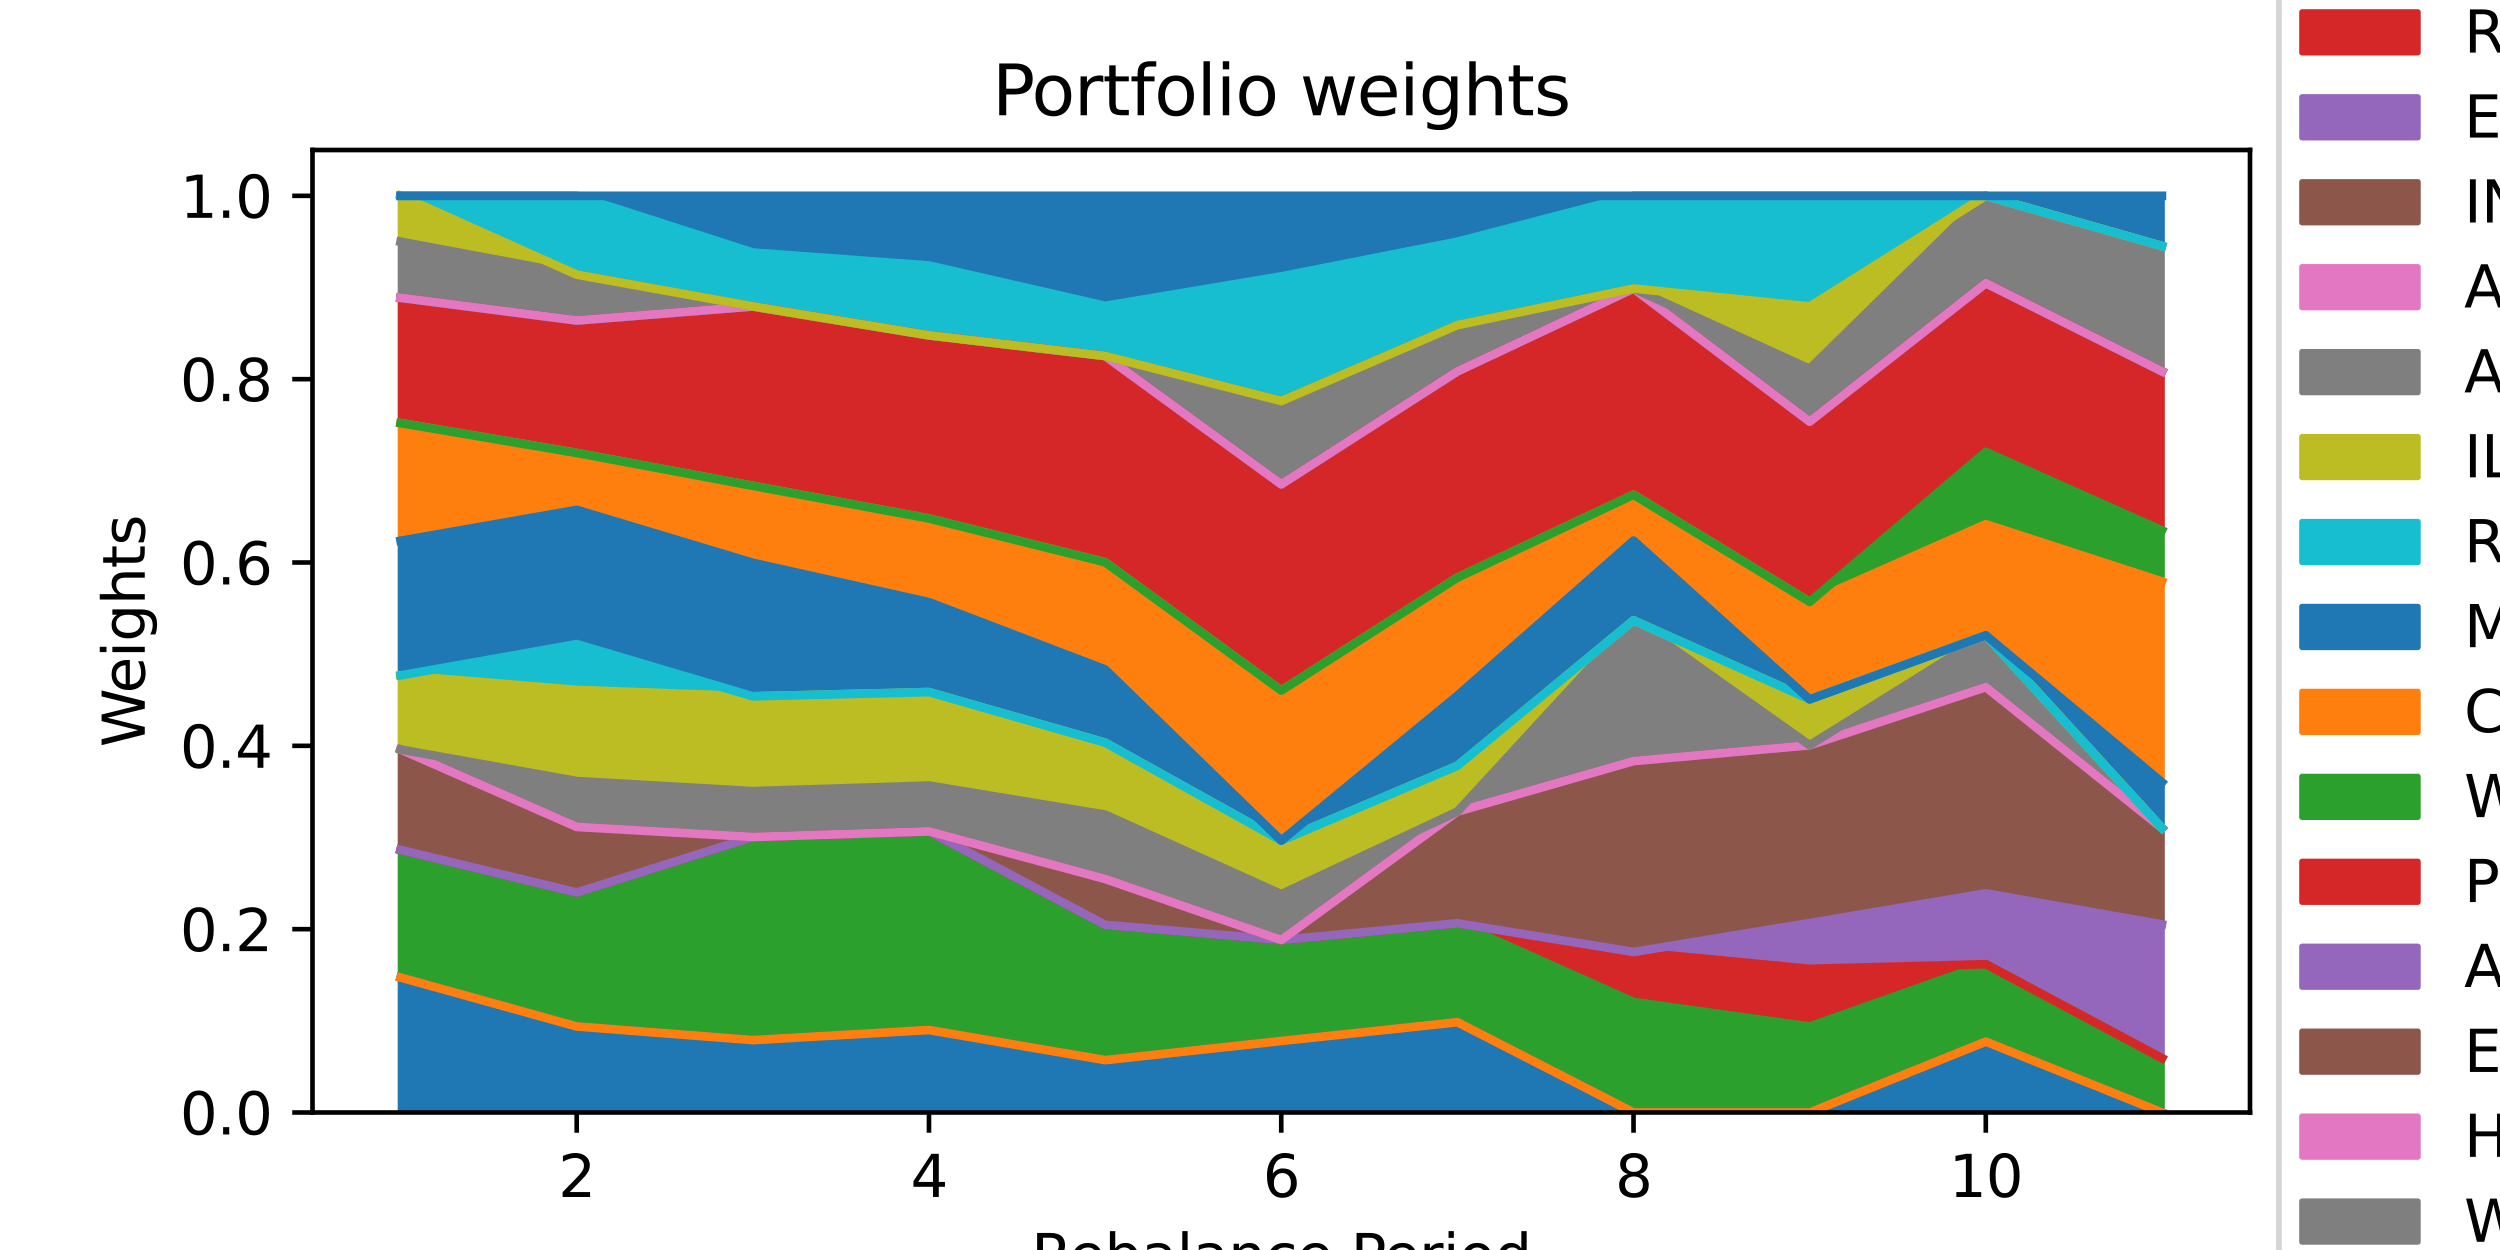 <?xml version="1.0" encoding="utf-8" standalone="no"?>
<!DOCTYPE svg PUBLIC "-//W3C//DTD SVG 1.1//EN"
  "http://www.w3.org/Graphics/SVG/1.1/DTD/svg11.dtd">
<svg xmlns:xlink="http://www.w3.org/1999/xlink" width="432pt" height="216pt" viewBox="0 0 432 216" xmlns="http://www.w3.org/2000/svg" version="1.1">
 <defs>
  <style type="text/css">*{stroke-linejoin: round; stroke-linecap: butt}</style>
 </defs>
 <g id="figure_1">
  <g id="patch_1">
   <path d="M 0 216 
L 432 216 
L 432 0 
L 0 0 
z
" style="fill: #ffffff"/>
  </g>
  <g id="axes_1">
   <g id="patch_2">
    <path d="M 54 192.24 
L 388.8 192.24 
L 388.8 25.92 
L 54 25.92 
z
" style="fill: #ffffff"/>
   </g>
   <g id="PolyCollection_1">
    <defs>
     <path id="mc3c5333caf" d="M 69.218 -47.087 
L 69.218 -23.76 
L 99.655 -23.76 
L 130.091 -23.76 
L 160.527 -23.76 
L 190.964 -23.76 
L 221.4 -23.76 
L 251.836 -23.76 
L 282.273 -23.76 
L 312.709 -23.76 
L 343.145 -23.76 
L 373.582 -23.76 
L 373.582 -23.76 
L 373.582 -23.76 
L 343.145 -36.008 
L 312.709 -23.76 
L 282.273 -23.76 
L 251.836 -39.366 
L 221.4 -36.119 
L 190.964 -32.812 
L 160.527 -38.015 
L 130.091 -36.27 
L 99.655 -38.627 
L 69.218 -47.087 
z
" style="stroke: #1f77b4"/>
    </defs>
    <g clip-path="url(#p7702433583)">
     <use xlink:href="#mc3c5333caf" x="0" y="216" style="fill: #1f77b4; stroke: #1f77b4"/>
    </g>
   </g>
   <g id="PolyCollection_2">
    <defs>
     <path id="md90692af3d" d="M 69.218 -47.087 
L 69.218 -47.087 
L 99.655 -38.627 
L 130.091 -36.27 
L 160.527 -38.015 
L 190.964 -32.812 
L 221.4 -36.119 
L 251.836 -39.366 
L 282.273 -23.76 
L 312.709 -23.76 
L 343.145 -36.008 
L 373.582 -23.76 
L 373.582 -23.76 
L 373.582 -23.76 
L 343.145 -36.008 
L 312.709 -23.76 
L 282.273 -23.76 
L 251.836 -39.366 
L 221.4 -36.119 
L 190.964 -32.812 
L 160.527 -38.015 
L 130.091 -36.27 
L 99.655 -38.627 
L 69.218 -47.087 
z
" style="stroke: #ff7f0e"/>
    </defs>
    <g clip-path="url(#p7702433583)">
     <use xlink:href="#md90692af3d" x="0" y="216" style="fill: #ff7f0e; stroke: #ff7f0e"/>
    </g>
   </g>
   <g id="PolyCollection_3">
    <defs>
     <path id="m676781d525" d="M 69.218 -69.139 
L 69.218 -47.087 
L 99.655 -38.627 
L 130.091 -36.27 
L 160.527 -38.015 
L 190.964 -32.812 
L 221.4 -36.119 
L 251.836 -39.366 
L 282.273 -23.76 
L 312.709 -23.76 
L 343.145 -36.008 
L 373.582 -23.76 
L 373.582 -33.139 
L 373.582 -33.139 
L 343.145 -49.388 
L 312.709 -38.604 
L 282.273 -42.851 
L 251.836 -56.459 
L 221.4 -53.566 
L 190.964 -56.19 
L 160.527 -72.338 
L 130.091 -71.368 
L 99.655 -61.781 
L 69.218 -69.139 
z
" style="stroke: #2ca02c"/>
    </defs>
    <g clip-path="url(#p7702433583)">
     <use xlink:href="#m676781d525" x="0" y="216" style="fill: #2ca02c; stroke: #2ca02c"/>
    </g>
   </g>
   <g id="PolyCollection_4">
    <defs>
     <path id="mbe30256f80" d="M 69.218 -69.139 
L 69.218 -69.139 
L 99.655 -61.781 
L 130.091 -71.368 
L 160.527 -72.338 
L 190.964 -56.19 
L 221.4 -53.566 
L 251.836 -56.459 
L 282.273 -42.851 
L 312.709 -38.604 
L 343.145 -49.388 
L 373.582 -33.139 
L 373.582 -33.139 
L 373.582 -33.139 
L 343.145 -49.388 
L 312.709 -48.582 
L 282.273 -51.503 
L 251.836 -56.459 
L 221.4 -53.566 
L 190.964 -56.19 
L 160.527 -72.338 
L 130.091 -71.368 
L 99.655 -61.781 
L 69.218 -69.139 
z
" style="stroke: #d62728"/>
    </defs>
    <g clip-path="url(#p7702433583)">
     <use xlink:href="#mbe30256f80" x="0" y="216" style="fill: #d62728; stroke: #d62728"/>
    </g>
   </g>
   <g id="PolyCollection_5">
    <defs>
     <path id="mf672bd4a4a" d="M 69.218 -69.139 
L 69.218 -69.139 
L 99.655 -61.781 
L 130.091 -71.368 
L 160.527 -72.338 
L 190.964 -56.19 
L 221.4 -53.566 
L 251.836 -56.459 
L 282.273 -51.503 
L 312.709 -48.582 
L 343.145 -49.388 
L 373.582 -33.139 
L 373.582 -56.259 
L 373.582 -56.259 
L 343.145 -61.623 
L 312.709 -56.502 
L 282.273 -51.503 
L 251.836 -56.459 
L 221.4 -53.566 
L 190.964 -56.19 
L 160.527 -72.338 
L 130.091 -71.368 
L 99.655 -61.781 
L 69.218 -69.139 
z
" style="stroke: #9467bd"/>
    </defs>
    <g clip-path="url(#p7702433583)">
     <use xlink:href="#mf672bd4a4a" x="0" y="216" style="fill: #9467bd; stroke: #9467bd"/>
    </g>
   </g>
   <g id="PolyCollection_6">
    <defs>
     <path id="md5b100a8ca" d="M 69.218 -86.486 
L 69.218 -69.139 
L 99.655 -61.781 
L 130.091 -71.368 
L 160.527 -72.338 
L 190.964 -56.19 
L 221.4 -53.566 
L 251.836 -56.459 
L 282.273 -51.503 
L 312.709 -56.502 
L 343.145 -61.623 
L 373.582 -56.259 
L 373.582 -72.907 
L 373.582 -72.907 
L 343.145 -97.263 
L 312.709 -87.226 
L 282.273 -84.482 
L 251.836 -75.754 
L 221.4 -53.566 
L 190.964 -64.11 
L 160.527 -72.338 
L 130.091 -71.368 
L 99.655 -73.109 
L 69.218 -86.486 
z
" style="stroke: #8c564b"/>
    </defs>
    <g clip-path="url(#p7702433583)">
     <use xlink:href="#md5b100a8ca" x="0" y="216" style="fill: #8c564b; stroke: #8c564b"/>
    </g>
   </g>
   <g id="PolyCollection_7">
    <defs>
     <path id="m2cfc36ea70" d="M 69.218 -86.486 
L 69.218 -86.486 
L 99.655 -73.109 
L 130.091 -71.368 
L 160.527 -72.338 
L 190.964 -64.11 
L 221.4 -53.566 
L 251.836 -75.754 
L 282.273 -84.482 
L 312.709 -87.226 
L 343.145 -97.263 
L 373.582 -72.907 
L 373.582 -72.907 
L 373.582 -72.907 
L 343.145 -97.263 
L 312.709 -87.226 
L 282.273 -84.482 
L 251.836 -75.754 
L 221.4 -53.566 
L 190.964 -64.11 
L 160.527 -72.338 
L 130.091 -71.368 
L 99.655 -73.109 
L 69.218 -86.486 
z
" style="stroke: #e377c2"/>
    </defs>
    <g clip-path="url(#p7702433583)">
     <use xlink:href="#m2cfc36ea70" x="0" y="216" style="fill: #e377c2; stroke: #e377c2"/>
    </g>
   </g>
   <g id="PolyCollection_8">
    <defs>
     <path id="m60b300e873" d="M 69.218 -86.486 
L 69.218 -86.486 
L 99.655 -73.109 
L 130.091 -71.368 
L 160.527 -72.338 
L 190.964 -64.11 
L 221.4 -53.566 
L 251.836 -75.754 
L 282.273 -84.482 
L 312.709 -87.226 
L 343.145 -97.263 
L 373.582 -72.907 
L 373.582 -72.907 
L 373.582 -72.907 
L 343.145 -106.223 
L 312.709 -87.226 
L 282.273 -108.799 
L 251.836 -75.754 
L 221.4 -61.486 
L 190.964 -75.232 
L 160.527 -80.258 
L 130.091 -79.288 
L 99.655 -81.029 
L 69.218 -86.486 
z
" style="stroke: #7f7f7f"/>
    </defs>
    <g clip-path="url(#p7702433583)">
     <use xlink:href="#m60b300e873" x="0" y="216" style="fill: #7f7f7f; stroke: #7f7f7f"/>
    </g>
   </g>
   <g id="PolyCollection_9">
    <defs>
     <path id="m4d57a7b8df" d="M 69.218 -99.296 
L 69.218 -86.486 
L 99.655 -81.029 
L 130.091 -79.288 
L 160.527 -80.258 
L 190.964 -75.232 
L 221.4 -61.486 
L 251.836 -75.754 
L 282.273 -108.799 
L 312.709 -87.226 
L 343.145 -106.223 
L 373.582 -72.907 
L 373.582 -72.907 
L 373.582 -72.907 
L 343.145 -106.223 
L 312.709 -95.146 
L 282.273 -108.799 
L 251.836 -83.674 
L 221.4 -70.744 
L 190.964 -87.667 
L 160.527 -96.407 
L 130.091 -95.675 
L 99.655 -96.778 
L 69.218 -99.296 
z
" style="stroke: #bcbd22"/>
    </defs>
    <g clip-path="url(#p7702433583)">
     <use xlink:href="#m4d57a7b8df" x="0" y="216" style="fill: #bcbd22; stroke: #bcbd22"/>
    </g>
   </g>
   <g id="PolyCollection_10">
    <defs>
     <path id="mec8f570970" d="M 69.218 -99.296 
L 69.218 -99.296 
L 99.655 -96.778 
L 130.091 -95.675 
L 160.527 -96.407 
L 190.964 -87.667 
L 221.4 -70.744 
L 251.836 -83.674 
L 282.273 -108.799 
L 312.709 -95.146 
L 343.145 -106.223 
L 373.582 -72.907 
L 373.582 -72.907 
L 373.582 -72.907 
L 343.145 -106.223 
L 312.709 -95.146 
L 282.273 -108.799 
L 251.836 -83.674 
L 221.4 -70.744 
L 190.964 -87.667 
L 160.527 -96.407 
L 130.091 -95.675 
L 99.655 -104.698 
L 69.218 -99.296 
z
" style="stroke: #17becf"/>
    </defs>
    <g clip-path="url(#p7702433583)">
     <use xlink:href="#mec8f570970" x="0" y="216" style="fill: #17becf; stroke: #17becf"/>
    </g>
   </g>
   <g id="PolyCollection_11">
    <defs>
     <path id="mcbef452382" d="M 69.218 -122.558 
L 69.218 -99.296 
L 99.655 -104.698 
L 130.091 -95.675 
L 160.527 -96.407 
L 190.964 -87.667 
L 221.4 -70.744 
L 251.836 -83.674 
L 282.273 -108.799 
L 312.709 -95.146 
L 343.145 -106.223 
L 373.582 -72.907 
L 373.582 -80.827 
L 373.582 -80.827 
L 343.145 -106.223 
L 312.709 -95.146 
L 282.273 -122.581 
L 251.836 -95.791 
L 221.4 -70.744 
L 190.964 -100.321 
L 160.527 -111.947 
L 130.091 -118.746 
L 99.655 -127.897 
L 69.218 -122.558 
z
" style="stroke: #1f77b4"/>
    </defs>
    <g clip-path="url(#p7702433583)">
     <use xlink:href="#mcbef452382" x="0" y="216" style="fill: #1f77b4; stroke: #1f77b4"/>
    </g>
   </g>
   <g id="PolyCollection_12">
    <defs>
     <path id="mdb479fa36c" d="M 69.218 -142.883 
L 69.218 -122.558 
L 99.655 -127.897 
L 130.091 -118.746 
L 160.527 -111.947 
L 190.964 -100.321 
L 221.4 -70.744 
L 251.836 -95.791 
L 282.273 -122.581 
L 312.709 -95.146 
L 343.145 -106.223 
L 373.582 -80.827 
L 373.582 -115.518 
L 373.582 -115.518 
L 343.145 -125.411 
L 312.709 -111.996 
L 282.273 -130.501 
L 251.836 -116.184 
L 221.4 -96.669 
L 190.964 -118.843 
L 160.527 -126.403 
L 130.091 -132.042 
L 99.655 -137.728 
L 69.218 -142.883 
z
" style="stroke: #ff7f0e"/>
    </defs>
    <g clip-path="url(#p7702433583)">
     <use xlink:href="#mdb479fa36c" x="0" y="216" style="fill: #ff7f0e; stroke: #ff7f0e"/>
    </g>
   </g>
   <g id="PolyCollection_13">
    <defs>
     <path id="mffc4d63bd1" d="M 69.218 -142.883 
L 69.218 -142.883 
L 99.655 -137.728 
L 130.091 -132.042 
L 160.527 -126.403 
L 190.964 -118.843 
L 221.4 -96.669 
L 251.836 -116.184 
L 282.273 -130.501 
L 312.709 -111.996 
L 343.145 -125.411 
L 373.582 -115.518 
L 373.582 -124.337 
L 373.582 -124.337 
L 343.145 -137.908 
L 312.709 -111.996 
L 282.273 -130.501 
L 251.836 -116.184 
L 221.4 -96.669 
L 190.964 -118.843 
L 160.527 -126.403 
L 130.091 -132.042 
L 99.655 -137.728 
L 69.218 -142.883 
z
" style="stroke: #2ca02c"/>
    </defs>
    <g clip-path="url(#p7702433583)">
     <use xlink:href="#mffc4d63bd1" x="0" y="216" style="fill: #2ca02c; stroke: #2ca02c"/>
    </g>
   </g>
   <g id="PolyCollection_14">
    <defs>
     <path id="m7ef4931e3c" d="M 69.218 -164.541 
L 69.218 -142.883 
L 99.655 -137.728 
L 130.091 -132.042 
L 160.527 -126.403 
L 190.964 -118.843 
L 221.4 -96.669 
L 251.836 -116.184 
L 282.273 -130.501 
L 312.709 -111.996 
L 343.145 -137.908 
L 373.582 -124.337 
L 373.582 -151.826 
L 373.582 -151.826 
L 343.145 -167.062 
L 312.709 -143.144 
L 282.273 -166.141 
L 251.836 -151.824 
L 221.4 -132.309 
L 190.964 -154.483 
L 160.527 -158.05 
L 130.091 -163.051 
L 99.655 -160.62 
L 69.218 -164.541 
z
" style="stroke: #d62728"/>
    </defs>
    <g clip-path="url(#p7702433583)">
     <use xlink:href="#m7ef4931e3c" x="0" y="216" style="fill: #d62728; stroke: #d62728"/>
    </g>
   </g>
   <g id="PolyCollection_15">
    <defs>
     <path id="m8539e4fd97" d="M 69.218 -164.541 
L 69.218 -164.541 
L 99.655 -160.62 
L 130.091 -163.051 
L 160.527 -158.05 
L 190.964 -154.483 
L 221.4 -132.309 
L 251.836 -151.824 
L 282.273 -166.141 
L 312.709 -143.144 
L 343.145 -167.062 
L 373.582 -151.826 
L 373.582 -151.826 
L 373.582 -151.826 
L 343.145 -167.062 
L 312.709 -143.144 
L 282.273 -166.141 
L 251.836 -151.824 
L 221.4 -132.309 
L 190.964 -154.483 
L 160.527 -158.05 
L 130.091 -163.051 
L 99.655 -160.62 
L 69.218 -164.541 
z
" style="stroke: #9467bd"/>
    </defs>
    <g clip-path="url(#p7702433583)">
     <use xlink:href="#m8539e4fd97" x="0" y="216" style="fill: #9467bd; stroke: #9467bd"/>
    </g>
   </g>
   <g id="PolyCollection_16">
    <defs>
     <path id="mdb01da561c" d="M 69.218 -164.541 
L 69.218 -164.541 
L 99.655 -160.62 
L 130.091 -163.051 
L 160.527 -158.05 
L 190.964 -154.483 
L 221.4 -132.309 
L 251.836 -151.824 
L 282.273 -166.141 
L 312.709 -143.144 
L 343.145 -167.062 
L 373.582 -151.826 
L 373.582 -151.826 
L 373.582 -151.826 
L 343.145 -167.062 
L 312.709 -143.144 
L 282.273 -166.141 
L 251.836 -151.824 
L 221.4 -132.309 
L 190.964 -154.483 
L 160.527 -158.05 
L 130.091 -163.051 
L 99.655 -160.62 
L 69.218 -164.541 
z
" style="stroke: #8c564b"/>
    </defs>
    <g clip-path="url(#p7702433583)">
     <use xlink:href="#mdb01da561c" x="0" y="216" style="fill: #8c564b; stroke: #8c564b"/>
    </g>
   </g>
   <g id="PolyCollection_17">
    <defs>
     <path id="m5c1ad49aba" d="M 69.218 -164.541 
L 69.218 -164.541 
L 99.655 -160.62 
L 130.091 -163.051 
L 160.527 -158.05 
L 190.964 -154.483 
L 221.4 -132.309 
L 251.836 -151.824 
L 282.273 -166.141 
L 312.709 -143.144 
L 343.145 -167.062 
L 373.582 -151.826 
L 373.582 -151.826 
L 373.582 -151.826 
L 343.145 -167.062 
L 312.709 -143.144 
L 282.273 -166.141 
L 251.836 -151.824 
L 221.4 -132.309 
L 190.964 -154.483 
L 160.527 -158.05 
L 130.091 -163.051 
L 99.655 -160.62 
L 69.218 -164.541 
z
" style="stroke: #e377c2"/>
    </defs>
    <g clip-path="url(#p7702433583)">
     <use xlink:href="#m5c1ad49aba" x="0" y="216" style="fill: #e377c2; stroke: #e377c2"/>
    </g>
   </g>
   <g id="PolyCollection_18">
    <defs>
     <path id="m11a268cdbc" d="M 69.218 -174.24 
L 69.218 -164.541 
L 99.655 -160.62 
L 130.091 -163.051 
L 160.527 -158.05 
L 190.964 -154.483 
L 221.4 -132.309 
L 251.836 -151.824 
L 282.273 -166.141 
L 312.709 -143.144 
L 343.145 -167.062 
L 373.582 -151.826 
L 373.582 -173.487 
L 373.582 -173.487 
L 343.145 -182.16 
L 312.709 -152.255 
L 282.273 -166.141 
L 251.836 -159.815 
L 221.4 -146.7 
L 190.964 -154.483 
L 160.527 -158.05 
L 130.091 -163.051 
L 99.655 -168.54 
L 69.218 -174.24 
z
" style="stroke: #7f7f7f"/>
    </defs>
    <g clip-path="url(#p7702433583)">
     <use xlink:href="#m11a268cdbc" x="0" y="216" style="fill: #7f7f7f; stroke: #7f7f7f"/>
    </g>
   </g>
   <g id="PolyCollection_19">
    <defs>
     <path id="me5e258733a" d="M 69.218 -182.16 
L 69.218 -174.24 
L 99.655 -168.54 
L 130.091 -163.051 
L 160.527 -158.05 
L 190.964 -154.483 
L 221.4 -146.7 
L 251.836 -159.815 
L 282.273 -166.141 
L 312.709 -152.255 
L 343.145 -182.16 
L 373.582 -173.487 
L 373.582 -173.487 
L 373.582 -173.487 
L 343.145 -182.16 
L 312.709 -163.034 
L 282.273 -166.141 
L 251.836 -159.815 
L 221.4 -146.7 
L 190.964 -154.483 
L 160.527 -158.05 
L 130.091 -163.051 
L 99.655 -168.54 
L 69.218 -182.16 
z
" style="stroke: #bcbd22"/>
    </defs>
    <g clip-path="url(#p7702433583)">
     <use xlink:href="#me5e258733a" x="0" y="216" style="fill: #bcbd22; stroke: #bcbd22"/>
    </g>
   </g>
   <g id="PolyCollection_20">
    <defs>
     <path id="m86b1b69cc3" d="M 69.218 -182.16 
L 69.218 -182.16 
L 99.655 -168.54 
L 130.091 -163.051 
L 160.527 -158.05 
L 190.964 -154.483 
L 221.4 -146.7 
L 251.836 -159.815 
L 282.273 -166.141 
L 312.709 -163.034 
L 343.145 -182.16 
L 373.582 -173.487 
L 373.582 -173.487 
L 373.582 -173.487 
L 343.145 -182.16 
L 312.709 -182.16 
L 282.273 -182.16 
L 251.836 -174.24 
L 221.4 -168.243 
L 190.964 -163.151 
L 160.527 -170.119 
L 130.091 -172.36 
L 99.655 -182.16 
L 69.218 -182.16 
z
" style="stroke: #17becf"/>
    </defs>
    <g clip-path="url(#p7702433583)">
     <use xlink:href="#m86b1b69cc3" x="0" y="216" style="fill: #17becf; stroke: #17becf"/>
    </g>
   </g>
   <g id="PolyCollection_21">
    <defs>
     <path id="m8a7330523e" d="M 69.218 -182.16 
L 69.218 -182.16 
L 99.655 -182.16 
L 130.091 -172.36 
L 160.527 -170.119 
L 190.964 -163.151 
L 221.4 -168.243 
L 251.836 -174.24 
L 282.273 -182.16 
L 312.709 -182.16 
L 343.145 -182.16 
L 373.582 -173.487 
L 373.582 -182.16 
L 373.582 -182.16 
L 343.145 -182.16 
L 312.709 -182.16 
L 282.273 -182.16 
L 251.836 -182.16 
L 221.4 -182.16 
L 190.964 -182.16 
L 160.527 -182.16 
L 130.091 -182.16 
L 99.655 -182.16 
L 69.218 -182.16 
z
" style="stroke: #1f77b4"/>
    </defs>
    <g clip-path="url(#p7702433583)">
     <use xlink:href="#m8a7330523e" x="0" y="216" style="fill: #1f77b4; stroke: #1f77b4"/>
    </g>
   </g>
   <g id="matplotlib.axis_1">
    <g id="xtick_1">
     <g id="line2d_1">
      <defs>
       <path id="ma44c5978a7" d="M 0 0 
L 0 3.5 
" style="stroke: #000000; stroke-width: 0.8"/>
      </defs>
      <g>
       <use xlink:href="#ma44c5978a7" x="99.655" y="192.24" style="stroke: #000000; stroke-width: 0.8"/>
      </g>
     </g>
     <g id="text_1">
      <!-- 2 -->
      <g transform="translate(96.473 206.838)scale(0.1 -0.1)">
       <defs>
        <path id="DejaVuSans-32" d="M 1228 531 
L 3431 531 
L 3431 0 
L 469 0 
L 469 531 
Q 828 903 1448 1529 
Q 2069 2156 2228 2338 
Q 2531 2678 2651 2914 
Q 2772 3150 2772 3378 
Q 2772 3750 2511 3984 
Q 2250 4219 1831 4219 
Q 1534 4219 1204 4116 
Q 875 4013 500 3803 
L 500 4441 
Q 881 4594 1212 4672 
Q 1544 4750 1819 4750 
Q 2544 4750 2975 4387 
Q 3406 4025 3406 3419 
Q 3406 3131 3298 2873 
Q 3191 2616 2906 2266 
Q 2828 2175 2409 1742 
Q 1991 1309 1228 531 
z
" transform="scale(0.016)"/>
       </defs>
       <use xlink:href="#DejaVuSans-32"/>
      </g>
     </g>
    </g>
    <g id="xtick_2">
     <g id="line2d_2">
      <g>
       <use xlink:href="#ma44c5978a7" x="160.527" y="192.24" style="stroke: #000000; stroke-width: 0.8"/>
      </g>
     </g>
     <g id="text_2">
      <!-- 4 -->
      <g transform="translate(157.346 206.838)scale(0.1 -0.1)">
       <defs>
        <path id="DejaVuSans-34" d="M 2419 4116 
L 825 1625 
L 2419 1625 
L 2419 4116 
z
M 2253 4666 
L 3047 4666 
L 3047 1625 
L 3713 1625 
L 3713 1100 
L 3047 1100 
L 3047 0 
L 2419 0 
L 2419 1100 
L 313 1100 
L 313 1709 
L 2253 4666 
z
" transform="scale(0.016)"/>
       </defs>
       <use xlink:href="#DejaVuSans-34"/>
      </g>
     </g>
    </g>
    <g id="xtick_3">
     <g id="line2d_3">
      <g>
       <use xlink:href="#ma44c5978a7" x="221.4" y="192.24" style="stroke: #000000; stroke-width: 0.8"/>
      </g>
     </g>
     <g id="text_3">
      <!-- 6 -->
      <g transform="translate(218.219 206.838)scale(0.1 -0.1)">
       <defs>
        <path id="DejaVuSans-36" d="M 2113 2584 
Q 1688 2584 1439 2293 
Q 1191 2003 1191 1497 
Q 1191 994 1439 701 
Q 1688 409 2113 409 
Q 2538 409 2786 701 
Q 3034 994 3034 1497 
Q 3034 2003 2786 2293 
Q 2538 2584 2113 2584 
z
M 3366 4563 
L 3366 3988 
Q 3128 4100 2886 4159 
Q 2644 4219 2406 4219 
Q 1781 4219 1451 3797 
Q 1122 3375 1075 2522 
Q 1259 2794 1537 2939 
Q 1816 3084 2150 3084 
Q 2853 3084 3261 2657 
Q 3669 2231 3669 1497 
Q 3669 778 3244 343 
Q 2819 -91 2113 -91 
Q 1303 -91 875 529 
Q 447 1150 447 2328 
Q 447 3434 972 4092 
Q 1497 4750 2381 4750 
Q 2619 4750 2861 4703 
Q 3103 4656 3366 4563 
z
" transform="scale(0.016)"/>
       </defs>
       <use xlink:href="#DejaVuSans-36"/>
      </g>
     </g>
    </g>
    <g id="xtick_4">
     <g id="line2d_4">
      <g>
       <use xlink:href="#ma44c5978a7" x="282.273" y="192.24" style="stroke: #000000; stroke-width: 0.8"/>
      </g>
     </g>
     <g id="text_4">
      <!-- 8 -->
      <g transform="translate(279.091 206.838)scale(0.1 -0.1)">
       <defs>
        <path id="DejaVuSans-38" d="M 2034 2216 
Q 1584 2216 1326 1975 
Q 1069 1734 1069 1313 
Q 1069 891 1326 650 
Q 1584 409 2034 409 
Q 2484 409 2743 651 
Q 3003 894 3003 1313 
Q 3003 1734 2745 1975 
Q 2488 2216 2034 2216 
z
M 1403 2484 
Q 997 2584 770 2862 
Q 544 3141 544 3541 
Q 544 4100 942 4425 
Q 1341 4750 2034 4750 
Q 2731 4750 3128 4425 
Q 3525 4100 3525 3541 
Q 3525 3141 3298 2862 
Q 3072 2584 2669 2484 
Q 3125 2378 3379 2068 
Q 3634 1759 3634 1313 
Q 3634 634 3220 271 
Q 2806 -91 2034 -91 
Q 1263 -91 848 271 
Q 434 634 434 1313 
Q 434 1759 690 2068 
Q 947 2378 1403 2484 
z
M 1172 3481 
Q 1172 3119 1398 2916 
Q 1625 2713 2034 2713 
Q 2441 2713 2670 2916 
Q 2900 3119 2900 3481 
Q 2900 3844 2670 4047 
Q 2441 4250 2034 4250 
Q 1625 4250 1398 4047 
Q 1172 3844 1172 3481 
z
" transform="scale(0.016)"/>
       </defs>
       <use xlink:href="#DejaVuSans-38"/>
      </g>
     </g>
    </g>
    <g id="xtick_5">
     <g id="line2d_5">
      <g>
       <use xlink:href="#ma44c5978a7" x="343.145" y="192.24" style="stroke: #000000; stroke-width: 0.8"/>
      </g>
     </g>
     <g id="text_5">
      <!-- 10 -->
      <g transform="translate(336.783 206.838)scale(0.1 -0.1)">
       <defs>
        <path id="DejaVuSans-31" d="M 794 531 
L 1825 531 
L 1825 4091 
L 703 3866 
L 703 4441 
L 1819 4666 
L 2450 4666 
L 2450 531 
L 3481 531 
L 3481 0 
L 794 0 
L 794 531 
z
" transform="scale(0.016)"/>
        <path id="DejaVuSans-30" d="M 2034 4250 
Q 1547 4250 1301 3770 
Q 1056 3291 1056 2328 
Q 1056 1369 1301 889 
Q 1547 409 2034 409 
Q 2525 409 2770 889 
Q 3016 1369 3016 2328 
Q 3016 3291 2770 3770 
Q 2525 4250 2034 4250 
z
M 2034 4750 
Q 2819 4750 3233 4129 
Q 3647 3509 3647 2328 
Q 3647 1150 3233 529 
Q 2819 -91 2034 -91 
Q 1250 -91 836 529 
Q 422 1150 422 2328 
Q 422 3509 836 4129 
Q 1250 4750 2034 4750 
z
" transform="scale(0.016)"/>
       </defs>
       <use xlink:href="#DejaVuSans-31"/>
       <use xlink:href="#DejaVuSans-30" x="63.623"/>
      </g>
     </g>
    </g>
    <g id="text_6">
     <!-- Rebalance Period -->
     <g transform="translate(178.211 220.517)scale(0.1 -0.1)">
      <defs>
       <path id="DejaVuSans-52" d="M 2841 2188 
Q 3044 2119 3236 1894 
Q 3428 1669 3622 1275 
L 4263 0 
L 3584 0 
L 2988 1197 
Q 2756 1666 2539 1819 
Q 2322 1972 1947 1972 
L 1259 1972 
L 1259 0 
L 628 0 
L 628 4666 
L 2053 4666 
Q 2853 4666 3247 4331 
Q 3641 3997 3641 3322 
Q 3641 2881 3436 2590 
Q 3231 2300 2841 2188 
z
M 1259 4147 
L 1259 2491 
L 2053 2491 
Q 2509 2491 2742 2702 
Q 2975 2913 2975 3322 
Q 2975 3731 2742 3939 
Q 2509 4147 2053 4147 
L 1259 4147 
z
" transform="scale(0.016)"/>
       <path id="DejaVuSans-65" d="M 3597 1894 
L 3597 1613 
L 953 1613 
Q 991 1019 1311 708 
Q 1631 397 2203 397 
Q 2534 397 2845 478 
Q 3156 559 3463 722 
L 3463 178 
Q 3153 47 2828 -22 
Q 2503 -91 2169 -91 
Q 1331 -91 842 396 
Q 353 884 353 1716 
Q 353 2575 817 3079 
Q 1281 3584 2069 3584 
Q 2775 3584 3186 3129 
Q 3597 2675 3597 1894 
z
M 3022 2063 
Q 3016 2534 2758 2815 
Q 2500 3097 2075 3097 
Q 1594 3097 1305 2825 
Q 1016 2553 972 2059 
L 3022 2063 
z
" transform="scale(0.016)"/>
       <path id="DejaVuSans-62" d="M 3116 1747 
Q 3116 2381 2855 2742 
Q 2594 3103 2138 3103 
Q 1681 3103 1420 2742 
Q 1159 2381 1159 1747 
Q 1159 1113 1420 752 
Q 1681 391 2138 391 
Q 2594 391 2855 752 
Q 3116 1113 3116 1747 
z
M 1159 2969 
Q 1341 3281 1617 3432 
Q 1894 3584 2278 3584 
Q 2916 3584 3314 3078 
Q 3713 2572 3713 1747 
Q 3713 922 3314 415 
Q 2916 -91 2278 -91 
Q 1894 -91 1617 61 
Q 1341 213 1159 525 
L 1159 0 
L 581 0 
L 581 4863 
L 1159 4863 
L 1159 2969 
z
" transform="scale(0.016)"/>
       <path id="DejaVuSans-61" d="M 2194 1759 
Q 1497 1759 1228 1600 
Q 959 1441 959 1056 
Q 959 750 1161 570 
Q 1363 391 1709 391 
Q 2188 391 2477 730 
Q 2766 1069 2766 1631 
L 2766 1759 
L 2194 1759 
z
M 3341 1997 
L 3341 0 
L 2766 0 
L 2766 531 
Q 2569 213 2275 61 
Q 1981 -91 1556 -91 
Q 1019 -91 701 211 
Q 384 513 384 1019 
Q 384 1609 779 1909 
Q 1175 2209 1959 2209 
L 2766 2209 
L 2766 2266 
Q 2766 2663 2505 2880 
Q 2244 3097 1772 3097 
Q 1472 3097 1187 3025 
Q 903 2953 641 2809 
L 641 3341 
Q 956 3463 1253 3523 
Q 1550 3584 1831 3584 
Q 2591 3584 2966 3190 
Q 3341 2797 3341 1997 
z
" transform="scale(0.016)"/>
       <path id="DejaVuSans-6c" d="M 603 4863 
L 1178 4863 
L 1178 0 
L 603 0 
L 603 4863 
z
" transform="scale(0.016)"/>
       <path id="DejaVuSans-6e" d="M 3513 2113 
L 3513 0 
L 2938 0 
L 2938 2094 
Q 2938 2591 2744 2837 
Q 2550 3084 2163 3084 
Q 1697 3084 1428 2787 
Q 1159 2491 1159 1978 
L 1159 0 
L 581 0 
L 581 3500 
L 1159 3500 
L 1159 2956 
Q 1366 3272 1645 3428 
Q 1925 3584 2291 3584 
Q 2894 3584 3203 3211 
Q 3513 2838 3513 2113 
z
" transform="scale(0.016)"/>
       <path id="DejaVuSans-63" d="M 3122 3366 
L 3122 2828 
Q 2878 2963 2633 3030 
Q 2388 3097 2138 3097 
Q 1578 3097 1268 2742 
Q 959 2388 959 1747 
Q 959 1106 1268 751 
Q 1578 397 2138 397 
Q 2388 397 2633 464 
Q 2878 531 3122 666 
L 3122 134 
Q 2881 22 2623 -34 
Q 2366 -91 2075 -91 
Q 1284 -91 818 406 
Q 353 903 353 1747 
Q 353 2603 823 3093 
Q 1294 3584 2113 3584 
Q 2378 3584 2631 3529 
Q 2884 3475 3122 3366 
z
" transform="scale(0.016)"/>
       <path id="DejaVuSans-20" transform="scale(0.016)"/>
       <path id="DejaVuSans-50" d="M 1259 4147 
L 1259 2394 
L 2053 2394 
Q 2494 2394 2734 2622 
Q 2975 2850 2975 3272 
Q 2975 3691 2734 3919 
Q 2494 4147 2053 4147 
L 1259 4147 
z
M 628 4666 
L 2053 4666 
Q 2838 4666 3239 4311 
Q 3641 3956 3641 3272 
Q 3641 2581 3239 2228 
Q 2838 1875 2053 1875 
L 1259 1875 
L 1259 0 
L 628 0 
L 628 4666 
z
" transform="scale(0.016)"/>
       <path id="DejaVuSans-72" d="M 2631 2963 
Q 2534 3019 2420 3045 
Q 2306 3072 2169 3072 
Q 1681 3072 1420 2755 
Q 1159 2438 1159 1844 
L 1159 0 
L 581 0 
L 581 3500 
L 1159 3500 
L 1159 2956 
Q 1341 3275 1631 3429 
Q 1922 3584 2338 3584 
Q 2397 3584 2469 3576 
Q 2541 3569 2628 3553 
L 2631 2963 
z
" transform="scale(0.016)"/>
       <path id="DejaVuSans-69" d="M 603 3500 
L 1178 3500 
L 1178 0 
L 603 0 
L 603 3500 
z
M 603 4863 
L 1178 4863 
L 1178 4134 
L 603 4134 
L 603 4863 
z
" transform="scale(0.016)"/>
       <path id="DejaVuSans-6f" d="M 1959 3097 
Q 1497 3097 1228 2736 
Q 959 2375 959 1747 
Q 959 1119 1226 758 
Q 1494 397 1959 397 
Q 2419 397 2687 759 
Q 2956 1122 2956 1747 
Q 2956 2369 2687 2733 
Q 2419 3097 1959 3097 
z
M 1959 3584 
Q 2709 3584 3137 3096 
Q 3566 2609 3566 1747 
Q 3566 888 3137 398 
Q 2709 -91 1959 -91 
Q 1206 -91 779 398 
Q 353 888 353 1747 
Q 353 2609 779 3096 
Q 1206 3584 1959 3584 
z
" transform="scale(0.016)"/>
       <path id="DejaVuSans-64" d="M 2906 2969 
L 2906 4863 
L 3481 4863 
L 3481 0 
L 2906 0 
L 2906 525 
Q 2725 213 2448 61 
Q 2172 -91 1784 -91 
Q 1150 -91 751 415 
Q 353 922 353 1747 
Q 353 2572 751 3078 
Q 1150 3584 1784 3584 
Q 2172 3584 2448 3432 
Q 2725 3281 2906 2969 
z
M 947 1747 
Q 947 1113 1208 752 
Q 1469 391 1925 391 
Q 2381 391 2643 752 
Q 2906 1113 2906 1747 
Q 2906 2381 2643 2742 
Q 2381 3103 1925 3103 
Q 1469 3103 1208 2742 
Q 947 2381 947 1747 
z
" transform="scale(0.016)"/>
      </defs>
      <use xlink:href="#DejaVuSans-52"/>
      <use xlink:href="#DejaVuSans-65" x="64.982"/>
      <use xlink:href="#DejaVuSans-62" x="126.506"/>
      <use xlink:href="#DejaVuSans-61" x="189.982"/>
      <use xlink:href="#DejaVuSans-6c" x="251.262"/>
      <use xlink:href="#DejaVuSans-61" x="279.045"/>
      <use xlink:href="#DejaVuSans-6e" x="340.324"/>
      <use xlink:href="#DejaVuSans-63" x="403.703"/>
      <use xlink:href="#DejaVuSans-65" x="458.684"/>
      <use xlink:href="#DejaVuSans-20" x="520.207"/>
      <use xlink:href="#DejaVuSans-50" x="551.994"/>
      <use xlink:href="#DejaVuSans-65" x="608.672"/>
      <use xlink:href="#DejaVuSans-72" x="670.195"/>
      <use xlink:href="#DejaVuSans-69" x="711.309"/>
      <use xlink:href="#DejaVuSans-6f" x="739.092"/>
      <use xlink:href="#DejaVuSans-64" x="800.273"/>
     </g>
    </g>
   </g>
   <g id="matplotlib.axis_2">
    <g id="ytick_1">
     <g id="line2d_6">
      <defs>
       <path id="m845cb51f9f" d="M 0 0 
L -3.5 0 
" style="stroke: #000000; stroke-width: 0.8"/>
      </defs>
      <g>
       <use xlink:href="#m845cb51f9f" x="54" y="192.24" style="stroke: #000000; stroke-width: 0.8"/>
      </g>
     </g>
     <g id="text_7">
      <!-- 0.0 -->
      <g transform="translate(31.097 196.039)scale(0.1 -0.1)">
       <defs>
        <path id="DejaVuSans-2e" d="M 684 794 
L 1344 794 
L 1344 0 
L 684 0 
L 684 794 
z
" transform="scale(0.016)"/>
       </defs>
       <use xlink:href="#DejaVuSans-30"/>
       <use xlink:href="#DejaVuSans-2e" x="63.623"/>
       <use xlink:href="#DejaVuSans-30" x="95.41"/>
      </g>
     </g>
    </g>
    <g id="ytick_2">
     <g id="line2d_7">
      <g>
       <use xlink:href="#m845cb51f9f" x="54" y="160.56" style="stroke: #000000; stroke-width: 0.8"/>
      </g>
     </g>
     <g id="text_8">
      <!-- 0.2 -->
      <g transform="translate(31.097 164.359)scale(0.1 -0.1)">
       <use xlink:href="#DejaVuSans-30"/>
       <use xlink:href="#DejaVuSans-2e" x="63.623"/>
       <use xlink:href="#DejaVuSans-32" x="95.41"/>
      </g>
     </g>
    </g>
    <g id="ytick_3">
     <g id="line2d_8">
      <g>
       <use xlink:href="#m845cb51f9f" x="54" y="128.88" style="stroke: #000000; stroke-width: 0.8"/>
      </g>
     </g>
     <g id="text_9">
      <!-- 0.4 -->
      <g transform="translate(31.097 132.679)scale(0.1 -0.1)">
       <use xlink:href="#DejaVuSans-30"/>
       <use xlink:href="#DejaVuSans-2e" x="63.623"/>
       <use xlink:href="#DejaVuSans-34" x="95.41"/>
      </g>
     </g>
    </g>
    <g id="ytick_4">
     <g id="line2d_9">
      <g>
       <use xlink:href="#m845cb51f9f" x="54" y="97.2" style="stroke: #000000; stroke-width: 0.8"/>
      </g>
     </g>
     <g id="text_10">
      <!-- 0.6 -->
      <g transform="translate(31.097 100.999)scale(0.1 -0.1)">
       <use xlink:href="#DejaVuSans-30"/>
       <use xlink:href="#DejaVuSans-2e" x="63.623"/>
       <use xlink:href="#DejaVuSans-36" x="95.41"/>
      </g>
     </g>
    </g>
    <g id="ytick_5">
     <g id="line2d_10">
      <g>
       <use xlink:href="#m845cb51f9f" x="54" y="65.52" style="stroke: #000000; stroke-width: 0.8"/>
      </g>
     </g>
     <g id="text_11">
      <!-- 0.8 -->
      <g transform="translate(31.097 69.319)scale(0.1 -0.1)">
       <use xlink:href="#DejaVuSans-30"/>
       <use xlink:href="#DejaVuSans-2e" x="63.623"/>
       <use xlink:href="#DejaVuSans-38" x="95.41"/>
      </g>
     </g>
    </g>
    <g id="ytick_6">
     <g id="line2d_11">
      <g>
       <use xlink:href="#m845cb51f9f" x="54" y="33.84" style="stroke: #000000; stroke-width: 0.8"/>
      </g>
     </g>
     <g id="text_12">
      <!-- 1.0 -->
      <g transform="translate(31.097 37.639)scale(0.1 -0.1)">
       <use xlink:href="#DejaVuSans-31"/>
       <use xlink:href="#DejaVuSans-2e" x="63.623"/>
       <use xlink:href="#DejaVuSans-30" x="95.41"/>
      </g>
     </g>
    </g>
    <g id="text_13">
     <!-- Weights -->
     <g transform="translate(25.017 129.103)rotate(-90)scale(0.1 -0.1)">
      <defs>
       <path id="DejaVuSans-57" d="M 213 4666 
L 850 4666 
L 1831 722 
L 2809 4666 
L 3519 4666 
L 4500 722 
L 5478 4666 
L 6119 4666 
L 4947 0 
L 4153 0 
L 3169 4050 
L 2175 0 
L 1381 0 
L 213 4666 
z
" transform="scale(0.016)"/>
       <path id="DejaVuSans-67" d="M 2906 1791 
Q 2906 2416 2648 2759 
Q 2391 3103 1925 3103 
Q 1463 3103 1205 2759 
Q 947 2416 947 1791 
Q 947 1169 1205 825 
Q 1463 481 1925 481 
Q 2391 481 2648 825 
Q 2906 1169 2906 1791 
z
M 3481 434 
Q 3481 -459 3084 -895 
Q 2688 -1331 1869 -1331 
Q 1566 -1331 1297 -1286 
Q 1028 -1241 775 -1147 
L 775 -588 
Q 1028 -725 1275 -790 
Q 1522 -856 1778 -856 
Q 2344 -856 2625 -561 
Q 2906 -266 2906 331 
L 2906 616 
Q 2728 306 2450 153 
Q 2172 0 1784 0 
Q 1141 0 747 490 
Q 353 981 353 1791 
Q 353 2603 747 3093 
Q 1141 3584 1784 3584 
Q 2172 3584 2450 3431 
Q 2728 3278 2906 2969 
L 2906 3500 
L 3481 3500 
L 3481 434 
z
" transform="scale(0.016)"/>
       <path id="DejaVuSans-68" d="M 3513 2113 
L 3513 0 
L 2938 0 
L 2938 2094 
Q 2938 2591 2744 2837 
Q 2550 3084 2163 3084 
Q 1697 3084 1428 2787 
Q 1159 2491 1159 1978 
L 1159 0 
L 581 0 
L 581 4863 
L 1159 4863 
L 1159 2956 
Q 1366 3272 1645 3428 
Q 1925 3584 2291 3584 
Q 2894 3584 3203 3211 
Q 3513 2838 3513 2113 
z
" transform="scale(0.016)"/>
       <path id="DejaVuSans-74" d="M 1172 4494 
L 1172 3500 
L 2356 3500 
L 2356 3053 
L 1172 3053 
L 1172 1153 
Q 1172 725 1289 603 
Q 1406 481 1766 481 
L 2356 481 
L 2356 0 
L 1766 0 
Q 1100 0 847 248 
Q 594 497 594 1153 
L 594 3053 
L 172 3053 
L 172 3500 
L 594 3500 
L 594 4494 
L 1172 4494 
z
" transform="scale(0.016)"/>
       <path id="DejaVuSans-73" d="M 2834 3397 
L 2834 2853 
Q 2591 2978 2328 3040 
Q 2066 3103 1784 3103 
Q 1356 3103 1142 2972 
Q 928 2841 928 2578 
Q 928 2378 1081 2264 
Q 1234 2150 1697 2047 
L 1894 2003 
Q 2506 1872 2764 1633 
Q 3022 1394 3022 966 
Q 3022 478 2636 193 
Q 2250 -91 1575 -91 
Q 1294 -91 989 -36 
Q 684 19 347 128 
L 347 722 
Q 666 556 975 473 
Q 1284 391 1588 391 
Q 1994 391 2212 530 
Q 2431 669 2431 922 
Q 2431 1156 2273 1281 
Q 2116 1406 1581 1522 
L 1381 1569 
Q 847 1681 609 1914 
Q 372 2147 372 2553 
Q 372 3047 722 3315 
Q 1072 3584 1716 3584 
Q 2034 3584 2315 3537 
Q 2597 3491 2834 3397 
z
" transform="scale(0.016)"/>
      </defs>
      <use xlink:href="#DejaVuSans-57"/>
      <use xlink:href="#DejaVuSans-65" x="93.002"/>
      <use xlink:href="#DejaVuSans-69" x="154.525"/>
      <use xlink:href="#DejaVuSans-67" x="182.309"/>
      <use xlink:href="#DejaVuSans-68" x="245.785"/>
      <use xlink:href="#DejaVuSans-74" x="309.164"/>
      <use xlink:href="#DejaVuSans-73" x="348.373"/>
     </g>
    </g>
   </g>
   <g id="line2d_12">
    <path d="M 69.218 168.913 
L 99.655 177.373 
L 130.091 179.73 
L 160.527 177.985 
L 190.964 183.188 
L 221.4 179.881 
L 251.836 176.634 
L 282.273 192.24 
L 312.709 192.24 
L 343.145 179.992 
L 373.582 192.24 
" clip-path="url(#p7702433583)" style="fill: none; stroke: #1f77b4; stroke-width: 1.5; stroke-linecap: square"/>
   </g>
   <g id="line2d_13">
    <path d="M 69.218 168.913 
L 99.655 177.373 
L 130.091 179.73 
L 160.527 177.985 
L 190.964 183.188 
L 221.4 179.881 
L 251.836 176.634 
L 282.273 192.24 
L 312.709 192.24 
L 343.145 179.992 
L 373.582 192.24 
" clip-path="url(#p7702433583)" style="fill: none; stroke: #ff7f0e; stroke-width: 1.5; stroke-linecap: square"/>
   </g>
   <g id="line2d_14">
    <path d="M 69.218 146.861 
L 99.655 154.219 
L 130.091 144.632 
L 160.527 143.662 
L 190.964 159.81 
L 221.4 162.434 
L 251.836 159.541 
L 282.273 173.149 
L 312.709 177.396 
L 343.145 166.612 
L 373.582 182.861 
" clip-path="url(#p7702433583)" style="fill: none; stroke: #2ca02c; stroke-width: 1.5; stroke-linecap: square"/>
   </g>
   <g id="line2d_15">
    <path d="M 69.218 146.861 
L 99.655 154.219 
L 130.091 144.632 
L 160.527 143.662 
L 190.964 159.81 
L 221.4 162.434 
L 251.836 159.541 
L 282.273 164.497 
L 312.709 167.418 
L 343.145 166.612 
L 373.582 182.861 
" clip-path="url(#p7702433583)" style="fill: none; stroke: #d62728; stroke-width: 1.5; stroke-linecap: square"/>
   </g>
   <g id="line2d_16">
    <path d="M 69.218 146.861 
L 99.655 154.219 
L 130.091 144.632 
L 160.527 143.662 
L 190.964 159.81 
L 221.4 162.434 
L 251.836 159.541 
L 282.273 164.497 
L 312.709 159.498 
L 343.145 154.377 
L 373.582 159.741 
" clip-path="url(#p7702433583)" style="fill: none; stroke: #9467bd; stroke-width: 1.5; stroke-linecap: square"/>
   </g>
   <g id="line2d_17">
    <path d="M 69.218 129.514 
L 99.655 142.891 
L 130.091 144.632 
L 160.527 143.662 
L 190.964 151.89 
L 221.4 162.434 
L 251.836 140.246 
L 282.273 131.518 
L 312.709 128.774 
L 343.145 118.737 
L 373.582 143.093 
" clip-path="url(#p7702433583)" style="fill: none; stroke: #8c564b; stroke-width: 1.5; stroke-linecap: square"/>
   </g>
   <g id="line2d_18">
    <path d="M 69.218 129.514 
L 99.655 142.891 
L 130.091 144.632 
L 160.527 143.662 
L 190.964 151.89 
L 221.4 162.434 
L 251.836 140.246 
L 282.273 131.518 
L 312.709 128.774 
L 343.145 118.737 
L 373.582 143.093 
" clip-path="url(#p7702433583)" style="fill: none; stroke: #e377c2; stroke-width: 1.5; stroke-linecap: square"/>
   </g>
   <g id="line2d_19">
    <path d="M 69.218 129.514 
L 99.655 134.971 
L 130.091 136.712 
L 160.527 135.742 
L 190.964 140.768 
L 221.4 154.514 
L 251.836 140.246 
L 282.273 107.201 
L 312.709 128.774 
L 343.145 109.777 
L 373.582 143.093 
" clip-path="url(#p7702433583)" style="fill: none; stroke: #7f7f7f; stroke-width: 1.5; stroke-linecap: square"/>
   </g>
   <g id="line2d_20">
    <path d="M 69.218 116.704 
L 99.655 119.222 
L 130.091 120.325 
L 160.527 119.593 
L 190.964 128.333 
L 221.4 145.256 
L 251.836 132.326 
L 282.273 107.201 
L 312.709 120.854 
L 343.145 109.777 
L 373.582 143.093 
" clip-path="url(#p7702433583)" style="fill: none; stroke: #bcbd22; stroke-width: 1.5; stroke-linecap: square"/>
   </g>
   <g id="line2d_21">
    <path d="M 69.218 116.704 
L 99.655 111.302 
L 130.091 120.325 
L 160.527 119.593 
L 190.964 128.333 
L 221.4 145.256 
L 251.836 132.326 
L 282.273 107.201 
L 312.709 120.854 
L 343.145 109.777 
L 373.582 143.093 
" clip-path="url(#p7702433583)" style="fill: none; stroke: #17becf; stroke-width: 1.5; stroke-linecap: square"/>
   </g>
   <g id="line2d_22">
    <path d="M 69.218 93.442 
L 99.655 88.103 
L 130.091 97.254 
L 160.527 104.053 
L 190.964 115.679 
L 221.4 145.256 
L 251.836 120.209 
L 282.273 93.419 
L 312.709 120.854 
L 343.145 109.777 
L 373.582 135.173 
" clip-path="url(#p7702433583)" style="fill: none; stroke: #1f77b4; stroke-width: 1.5; stroke-linecap: square"/>
   </g>
   <g id="line2d_23">
    <path d="M 69.218 73.117 
L 99.655 78.272 
L 130.091 83.958 
L 160.527 89.597 
L 190.964 97.157 
L 221.4 119.331 
L 251.836 99.816 
L 282.273 85.499 
L 312.709 104.004 
L 343.145 90.589 
L 373.582 100.482 
" clip-path="url(#p7702433583)" style="fill: none; stroke: #ff7f0e; stroke-width: 1.5; stroke-linecap: square"/>
   </g>
   <g id="line2d_24">
    <path d="M 69.218 73.117 
L 99.655 78.272 
L 130.091 83.958 
L 160.527 89.597 
L 190.964 97.157 
L 221.4 119.331 
L 251.836 99.816 
L 282.273 85.499 
L 312.709 104.004 
L 343.145 78.092 
L 373.582 91.663 
" clip-path="url(#p7702433583)" style="fill: none; stroke: #2ca02c; stroke-width: 1.5; stroke-linecap: square"/>
   </g>
   <g id="line2d_25">
    <path d="M 69.218 51.459 
L 99.655 55.38 
L 130.091 52.949 
L 160.527 57.95 
L 190.964 61.517 
L 221.4 83.691 
L 251.836 64.176 
L 282.273 49.859 
L 312.709 72.856 
L 343.145 48.938 
L 373.582 64.174 
" clip-path="url(#p7702433583)" style="fill: none; stroke: #d62728; stroke-width: 1.5; stroke-linecap: square"/>
   </g>
   <g id="line2d_26">
    <path d="M 69.218 51.459 
L 99.655 55.38 
L 130.091 52.949 
L 160.527 57.95 
L 190.964 61.517 
L 221.4 83.691 
L 251.836 64.176 
L 282.273 49.859 
L 312.709 72.856 
L 343.145 48.938 
L 373.582 64.174 
" clip-path="url(#p7702433583)" style="fill: none; stroke: #9467bd; stroke-width: 1.5; stroke-linecap: square"/>
   </g>
   <g id="line2d_27">
    <path d="M 69.218 51.459 
L 99.655 55.38 
L 130.091 52.949 
L 160.527 57.95 
L 190.964 61.517 
L 221.4 83.691 
L 251.836 64.176 
L 282.273 49.859 
L 312.709 72.856 
L 343.145 48.938 
L 373.582 64.174 
" clip-path="url(#p7702433583)" style="fill: none; stroke: #8c564b; stroke-width: 1.5; stroke-linecap: square"/>
   </g>
   <g id="line2d_28">
    <path d="M 69.218 51.459 
L 99.655 55.38 
L 130.091 52.949 
L 160.527 57.95 
L 190.964 61.517 
L 221.4 83.691 
L 251.836 64.176 
L 282.273 49.859 
L 312.709 72.856 
L 343.145 48.938 
L 373.582 64.174 
" clip-path="url(#p7702433583)" style="fill: none; stroke: #e377c2; stroke-width: 1.5; stroke-linecap: square"/>
   </g>
   <g id="line2d_29">
    <path d="M 69.218 41.76 
L 99.655 47.46 
L 130.091 52.949 
L 160.527 57.95 
L 190.964 61.517 
L 221.4 69.3 
L 251.836 56.185 
L 282.273 49.859 
L 312.709 63.745 
L 343.145 33.84 
L 373.582 42.513 
" clip-path="url(#p7702433583)" style="fill: none; stroke: #7f7f7f; stroke-width: 1.5; stroke-linecap: square"/>
   </g>
   <g id="line2d_30">
    <path d="M 69.218 33.84 
L 99.655 47.46 
L 130.091 52.949 
L 160.527 57.95 
L 190.964 61.517 
L 221.4 69.3 
L 251.836 56.185 
L 282.273 49.859 
L 312.709 52.966 
L 343.145 33.84 
L 373.582 42.513 
" clip-path="url(#p7702433583)" style="fill: none; stroke: #bcbd22; stroke-width: 1.5; stroke-linecap: square"/>
   </g>
   <g id="line2d_31">
    <path d="M 69.218 33.84 
L 99.655 33.84 
L 130.091 43.64 
L 160.527 45.881 
L 190.964 52.849 
L 221.4 47.757 
L 251.836 41.76 
L 282.273 33.84 
L 312.709 33.84 
L 343.145 33.84 
L 373.582 42.513 
" clip-path="url(#p7702433583)" style="fill: none; stroke: #17becf; stroke-width: 1.5; stroke-linecap: square"/>
   </g>
   <g id="line2d_32">
    <path d="M 69.218 33.84 
L 99.655 33.84 
L 130.091 33.84 
L 160.527 33.84 
L 190.964 33.84 
L 221.4 33.84 
L 251.836 33.84 
L 282.273 33.84 
L 312.709 33.84 
L 343.145 33.84 
L 373.582 33.84 
" clip-path="url(#p7702433583)" style="fill: none; stroke: #1f77b4; stroke-width: 1.5; stroke-linecap: square"/>
   </g>
   <g id="patch_3">
    <path d="M 54 192.24 
L 54 25.92 
" style="fill: none; stroke: #000000; stroke-width: 0.8; stroke-linejoin: miter; stroke-linecap: square"/>
   </g>
   <g id="patch_4">
    <path d="M 388.8 192.24 
L 388.8 25.92 
" style="fill: none; stroke: #000000; stroke-width: 0.8; stroke-linejoin: miter; stroke-linecap: square"/>
   </g>
   <g id="patch_5">
    <path d="M 54 192.24 
L 388.8 192.24 
" style="fill: none; stroke: #000000; stroke-width: 0.8; stroke-linejoin: miter; stroke-linecap: square"/>
   </g>
   <g id="patch_6">
    <path d="M 54 25.92 
L 388.8 25.92 
" style="fill: none; stroke: #000000; stroke-width: 0.8; stroke-linejoin: miter; stroke-linecap: square"/>
   </g>
   <g id="text_14">
    <!-- Portfolio weights -->
    <g transform="translate(171.459 19.92)scale(0.12 -0.12)">
     <defs>
      <path id="DejaVuSans-66" d="M 2375 4863 
L 2375 4384 
L 1825 4384 
Q 1516 4384 1395 4259 
Q 1275 4134 1275 3809 
L 1275 3500 
L 2222 3500 
L 2222 3053 
L 1275 3053 
L 1275 0 
L 697 0 
L 697 3053 
L 147 3053 
L 147 3500 
L 697 3500 
L 697 3744 
Q 697 4328 969 4595 
Q 1241 4863 1831 4863 
L 2375 4863 
z
" transform="scale(0.016)"/>
      <path id="DejaVuSans-77" d="M 269 3500 
L 844 3500 
L 1563 769 
L 2278 3500 
L 2956 3500 
L 3675 769 
L 4391 3500 
L 4966 3500 
L 4050 0 
L 3372 0 
L 2619 2869 
L 1863 0 
L 1184 0 
L 269 3500 
z
" transform="scale(0.016)"/>
     </defs>
     <use xlink:href="#DejaVuSans-50"/>
     <use xlink:href="#DejaVuSans-6f" x="56.678"/>
     <use xlink:href="#DejaVuSans-72" x="117.859"/>
     <use xlink:href="#DejaVuSans-74" x="158.973"/>
     <use xlink:href="#DejaVuSans-66" x="198.182"/>
     <use xlink:href="#DejaVuSans-6f" x="233.387"/>
     <use xlink:href="#DejaVuSans-6c" x="294.568"/>
     <use xlink:href="#DejaVuSans-69" x="322.352"/>
     <use xlink:href="#DejaVuSans-6f" x="350.135"/>
     <use xlink:href="#DejaVuSans-20" x="411.316"/>
     <use xlink:href="#DejaVuSans-77" x="443.104"/>
     <use xlink:href="#DejaVuSans-65" x="524.891"/>
     <use xlink:href="#DejaVuSans-69" x="586.414"/>
     <use xlink:href="#DejaVuSans-67" x="614.197"/>
     <use xlink:href="#DejaVuSans-68" x="677.674"/>
     <use xlink:href="#DejaVuSans-74" x="741.053"/>
     <use xlink:href="#DejaVuSans-73" x="780.262"/>
    </g>
   </g>
   <g id="legend_1">
    <g id="patch_7">
     <path d="M 395.8 264.7 
L 458.498 264.7 
Q 460.498 264.7 460.498 262.7 
L 460.498 -44.54 
Q 460.498 -46.54 458.498 -46.54 
L 395.8 -46.54 
Q 393.8 -46.54 393.8 -44.54 
L 393.8 262.7 
Q 393.8 264.7 395.8 264.7 
z
" style="fill: #ffffff; opacity: 0.8; stroke: #cccccc; stroke-linejoin: miter"/>
    </g>
    <g id="patch_8">
     <path d="M 397.8 -34.942 
L 417.8 -34.942 
L 417.8 -41.942 
L 397.8 -41.942 
z
" style="fill: #1f77b4; stroke: #1f77b4; stroke-linejoin: miter"/>
    </g>
    <g id="text_15">
     <!-- ODFL -->
     <g transform="translate(425.8 -34.942)scale(0.1 -0.1)">
      <defs>
       <path id="DejaVuSans-4f" d="M 2522 4238 
Q 1834 4238 1429 3725 
Q 1025 3213 1025 2328 
Q 1025 1447 1429 934 
Q 1834 422 2522 422 
Q 3209 422 3611 934 
Q 4013 1447 4013 2328 
Q 4013 3213 3611 3725 
Q 3209 4238 2522 4238 
z
M 2522 4750 
Q 3503 4750 4090 4092 
Q 4678 3434 4678 2328 
Q 4678 1225 4090 567 
Q 3503 -91 2522 -91 
Q 1538 -91 948 565 
Q 359 1222 359 2328 
Q 359 3434 948 4092 
Q 1538 4750 2522 4750 
z
" transform="scale(0.016)"/>
       <path id="DejaVuSans-44" d="M 1259 4147 
L 1259 519 
L 2022 519 
Q 2988 519 3436 956 
Q 3884 1394 3884 2338 
Q 3884 3275 3436 3711 
Q 2988 4147 2022 4147 
L 1259 4147 
z
M 628 4666 
L 1925 4666 
Q 3281 4666 3915 4102 
Q 4550 3538 4550 2338 
Q 4550 1131 3912 565 
Q 3275 0 1925 0 
L 628 0 
L 628 4666 
z
" transform="scale(0.016)"/>
       <path id="DejaVuSans-46" d="M 628 4666 
L 3309 4666 
L 3309 4134 
L 1259 4134 
L 1259 2759 
L 3109 2759 
L 3109 2228 
L 1259 2228 
L 1259 0 
L 628 0 
L 628 4666 
z
" transform="scale(0.016)"/>
       <path id="DejaVuSans-4c" d="M 628 4666 
L 1259 4666 
L 1259 531 
L 3531 531 
L 3531 0 
L 628 0 
L 628 4666 
z
" transform="scale(0.016)"/>
      </defs>
      <use xlink:href="#DejaVuSans-4f"/>
      <use xlink:href="#DejaVuSans-44" x="78.711"/>
      <use xlink:href="#DejaVuSans-46" x="155.713"/>
      <use xlink:href="#DejaVuSans-4c" x="213.232"/>
     </g>
    </g>
    <g id="patch_9">
     <path d="M 397.8 -20.264 
L 417.8 -20.264 
L 417.8 -27.264 
L 397.8 -27.264 
z
" style="fill: #ff7f0e; stroke: #ff7f0e; stroke-linejoin: miter"/>
    </g>
    <g id="text_16">
     <!-- EMN -->
     <g transform="translate(425.8 -20.264)scale(0.1 -0.1)">
      <defs>
       <path id="DejaVuSans-45" d="M 628 4666 
L 3578 4666 
L 3578 4134 
L 1259 4134 
L 1259 2753 
L 3481 2753 
L 3481 2222 
L 1259 2222 
L 1259 531 
L 3634 531 
L 3634 0 
L 628 0 
L 628 4666 
z
" transform="scale(0.016)"/>
       <path id="DejaVuSans-4d" d="M 628 4666 
L 1569 4666 
L 2759 1491 
L 3956 4666 
L 4897 4666 
L 4897 0 
L 4281 0 
L 4281 4097 
L 3078 897 
L 2444 897 
L 1241 4097 
L 1241 0 
L 628 0 
L 628 4666 
z
" transform="scale(0.016)"/>
       <path id="DejaVuSans-4e" d="M 628 4666 
L 1478 4666 
L 3547 763 
L 3547 4666 
L 4159 4666 
L 4159 0 
L 3309 0 
L 1241 3903 
L 1241 0 
L 628 0 
L 628 4666 
z
" transform="scale(0.016)"/>
      </defs>
      <use xlink:href="#DejaVuSans-45"/>
      <use xlink:href="#DejaVuSans-4d" x="63.184"/>
      <use xlink:href="#DejaVuSans-4e" x="149.463"/>
     </g>
    </g>
    <g id="patch_10">
     <path d="M 397.8 -5.586 
L 417.8 -5.586 
L 417.8 -12.586 
L 397.8 -12.586 
z
" style="fill: #2ca02c; stroke: #2ca02c; stroke-linejoin: miter"/>
    </g>
    <g id="text_17">
     <!-- ADP -->
     <g transform="translate(425.8 -5.586)scale(0.1 -0.1)">
      <defs>
       <path id="DejaVuSans-41" d="M 2188 4044 
L 1331 1722 
L 3047 1722 
L 2188 4044 
z
M 1831 4666 
L 2547 4666 
L 4325 0 
L 3669 0 
L 3244 1197 
L 1141 1197 
L 716 0 
L 50 0 
L 1831 4666 
z
" transform="scale(0.016)"/>
      </defs>
      <use xlink:href="#DejaVuSans-41"/>
      <use xlink:href="#DejaVuSans-44" x="68.408"/>
      <use xlink:href="#DejaVuSans-50" x="145.41"/>
     </g>
    </g>
    <g id="patch_11">
     <path d="M 397.8 9.092 
L 417.8 9.092 
L 417.8 2.092 
L 397.8 2.092 
z
" style="fill: #d62728; stroke: #d62728; stroke-linejoin: miter"/>
    </g>
    <g id="text_18">
     <!-- RHI -->
     <g transform="translate(425.8 9.092)scale(0.1 -0.1)">
      <defs>
       <path id="DejaVuSans-48" d="M 628 4666 
L 1259 4666 
L 1259 2753 
L 3553 2753 
L 3553 4666 
L 4184 4666 
L 4184 0 
L 3553 0 
L 3553 2222 
L 1259 2222 
L 1259 0 
L 628 0 
L 628 4666 
z
" transform="scale(0.016)"/>
       <path id="DejaVuSans-49" d="M 628 4666 
L 1259 4666 
L 1259 0 
L 628 0 
L 628 4666 
z
" transform="scale(0.016)"/>
      </defs>
      <use xlink:href="#DejaVuSans-52"/>
      <use xlink:href="#DejaVuSans-48" x="69.482"/>
      <use xlink:href="#DejaVuSans-49" x="144.678"/>
     </g>
    </g>
    <g id="patch_12">
     <path d="M 397.8 23.771 
L 417.8 23.771 
L 417.8 16.771 
L 397.8 16.771 
z
" style="fill: #9467bd; stroke: #9467bd; stroke-linejoin: miter"/>
    </g>
    <g id="text_19">
     <!-- EQIX -->
     <g transform="translate(425.8 23.771)scale(0.1 -0.1)">
      <defs>
       <path id="DejaVuSans-51" d="M 2522 4238 
Q 1834 4238 1429 3725 
Q 1025 3213 1025 2328 
Q 1025 1447 1429 934 
Q 1834 422 2522 422 
Q 3209 422 3611 934 
Q 4013 1447 4013 2328 
Q 4013 3213 3611 3725 
Q 3209 4238 2522 4238 
z
M 3406 84 
L 4238 -825 
L 3475 -825 
L 2784 -78 
Q 2681 -84 2626 -87 
Q 2572 -91 2522 -91 
Q 1538 -91 948 567 
Q 359 1225 359 2328 
Q 359 3434 948 4092 
Q 1538 4750 2522 4750 
Q 3503 4750 4090 4092 
Q 4678 3434 4678 2328 
Q 4678 1516 4351 937 
Q 4025 359 3406 84 
z
" transform="scale(0.016)"/>
       <path id="DejaVuSans-58" d="M 403 4666 
L 1081 4666 
L 2241 2931 
L 3406 4666 
L 4084 4666 
L 2584 2425 
L 4184 0 
L 3506 0 
L 2194 1984 
L 872 0 
L 191 0 
L 1856 2491 
L 403 4666 
z
" transform="scale(0.016)"/>
      </defs>
      <use xlink:href="#DejaVuSans-45"/>
      <use xlink:href="#DejaVuSans-51" x="63.184"/>
      <use xlink:href="#DejaVuSans-49" x="141.895"/>
      <use xlink:href="#DejaVuSans-58" x="171.387"/>
     </g>
    </g>
    <g id="patch_13">
     <path d="M 397.8 38.449 
L 417.8 38.449 
L 417.8 31.449 
L 397.8 31.449 
z
" style="fill: #8c564b; stroke: #8c564b; stroke-linejoin: miter"/>
    </g>
    <g id="text_20">
     <!-- INTU -->
     <g transform="translate(425.8 38.449)scale(0.1 -0.1)">
      <defs>
       <path id="DejaVuSans-54" d="M -19 4666 
L 3928 4666 
L 3928 4134 
L 2272 4134 
L 2272 0 
L 1638 0 
L 1638 4134 
L -19 4134 
L -19 4666 
z
" transform="scale(0.016)"/>
       <path id="DejaVuSans-55" d="M 556 4666 
L 1191 4666 
L 1191 1831 
Q 1191 1081 1462 751 
Q 1734 422 2344 422 
Q 2950 422 3222 751 
Q 3494 1081 3494 1831 
L 3494 4666 
L 4128 4666 
L 4128 1753 
Q 4128 841 3676 375 
Q 3225 -91 2344 -91 
Q 1459 -91 1007 375 
Q 556 841 556 1753 
L 556 4666 
z
" transform="scale(0.016)"/>
      </defs>
      <use xlink:href="#DejaVuSans-49"/>
      <use xlink:href="#DejaVuSans-4e" x="29.492"/>
      <use xlink:href="#DejaVuSans-54" x="104.297"/>
      <use xlink:href="#DejaVuSans-55" x="165.381"/>
     </g>
    </g>
    <g id="patch_14">
     <path d="M 397.8 53.127 
L 417.8 53.127 
L 417.8 46.127 
L 397.8 46.127 
z
" style="fill: #e377c2; stroke: #e377c2; stroke-linejoin: miter"/>
    </g>
    <g id="text_21">
     <!-- ARE -->
     <g transform="translate(425.8 53.127)scale(0.1 -0.1)">
      <use xlink:href="#DejaVuSans-41"/>
      <use xlink:href="#DejaVuSans-52" x="68.408"/>
      <use xlink:href="#DejaVuSans-45" x="137.891"/>
     </g>
    </g>
    <g id="patch_15">
     <path d="M 397.8 67.805 
L 417.8 67.805 
L 417.8 60.805 
L 397.8 60.805 
z
" style="fill: #7f7f7f; stroke: #7f7f7f; stroke-linejoin: miter"/>
    </g>
    <g id="text_22">
     <!-- AMGN -->
     <g transform="translate(425.8 67.805)scale(0.1 -0.1)">
      <defs>
       <path id="DejaVuSans-47" d="M 3809 666 
L 3809 1919 
L 2778 1919 
L 2778 2438 
L 4434 2438 
L 4434 434 
Q 4069 175 3628 42 
Q 3188 -91 2688 -91 
Q 1594 -91 976 548 
Q 359 1188 359 2328 
Q 359 3472 976 4111 
Q 1594 4750 2688 4750 
Q 3144 4750 3555 4637 
Q 3966 4525 4313 4306 
L 4313 3634 
Q 3963 3931 3569 4081 
Q 3175 4231 2741 4231 
Q 1884 4231 1454 3753 
Q 1025 3275 1025 2328 
Q 1025 1384 1454 906 
Q 1884 428 2741 428 
Q 3075 428 3337 486 
Q 3600 544 3809 666 
z
" transform="scale(0.016)"/>
      </defs>
      <use xlink:href="#DejaVuSans-41"/>
      <use xlink:href="#DejaVuSans-4d" x="68.408"/>
      <use xlink:href="#DejaVuSans-47" x="154.688"/>
      <use xlink:href="#DejaVuSans-4e" x="232.178"/>
     </g>
    </g>
    <g id="patch_16">
     <path d="M 397.8 82.483 
L 417.8 82.483 
L 417.8 75.483 
L 397.8 75.483 
z
" style="fill: #bcbd22; stroke: #bcbd22; stroke-linejoin: miter"/>
    </g>
    <g id="text_23">
     <!-- ILMN -->
     <g transform="translate(425.8 82.483)scale(0.1 -0.1)">
      <use xlink:href="#DejaVuSans-49"/>
      <use xlink:href="#DejaVuSans-4c" x="29.492"/>
      <use xlink:href="#DejaVuSans-4d" x="85.205"/>
      <use xlink:href="#DejaVuSans-4e" x="171.484"/>
     </g>
    </g>
    <g id="patch_17">
     <path d="M 397.8 97.161 
L 417.8 97.161 
L 417.8 90.161 
L 397.8 90.161 
z
" style="fill: #17becf; stroke: #17becf; stroke-linejoin: miter"/>
    </g>
    <g id="text_24">
     <!-- RF -->
     <g transform="translate(425.8 97.161)scale(0.1 -0.1)">
      <use xlink:href="#DejaVuSans-52"/>
      <use xlink:href="#DejaVuSans-46" x="69.482"/>
     </g>
    </g>
    <g id="patch_18">
     <path d="M 397.8 111.839 
L 417.8 111.839 
L 417.8 104.839 
L 397.8 104.839 
z
" style="fill: #1f77b4; stroke: #1f77b4; stroke-linejoin: miter"/>
    </g>
    <g id="text_25">
     <!-- MMM -->
     <g transform="translate(425.8 111.839)scale(0.1 -0.1)">
      <use xlink:href="#DejaVuSans-4d"/>
      <use xlink:href="#DejaVuSans-4d" x="86.279"/>
      <use xlink:href="#DejaVuSans-4d" x="172.559"/>
     </g>
    </g>
    <g id="patch_19">
     <path d="M 397.8 126.517 
L 417.8 126.517 
L 417.8 119.517 
L 397.8 119.517 
z
" style="fill: #ff7f0e; stroke: #ff7f0e; stroke-linejoin: miter"/>
    </g>
    <g id="text_26">
     <!-- CNP -->
     <g transform="translate(425.8 126.517)scale(0.1 -0.1)">
      <defs>
       <path id="DejaVuSans-43" d="M 4122 4306 
L 4122 3641 
Q 3803 3938 3442 4084 
Q 3081 4231 2675 4231 
Q 1875 4231 1450 3742 
Q 1025 3253 1025 2328 
Q 1025 1406 1450 917 
Q 1875 428 2675 428 
Q 3081 428 3442 575 
Q 3803 722 4122 1019 
L 4122 359 
Q 3791 134 3420 21 
Q 3050 -91 2638 -91 
Q 1578 -91 968 557 
Q 359 1206 359 2328 
Q 359 3453 968 4101 
Q 1578 4750 2638 4750 
Q 3056 4750 3426 4639 
Q 3797 4528 4122 4306 
z
" transform="scale(0.016)"/>
      </defs>
      <use xlink:href="#DejaVuSans-43"/>
      <use xlink:href="#DejaVuSans-4e" x="69.824"/>
      <use xlink:href="#DejaVuSans-50" x="144.629"/>
     </g>
    </g>
    <g id="patch_20">
     <path d="M 397.8 141.196 
L 417.8 141.196 
L 417.8 134.196 
L 397.8 134.196 
z
" style="fill: #2ca02c; stroke: #2ca02c; stroke-linejoin: miter"/>
    </g>
    <g id="text_27">
     <!-- WAT -->
     <g transform="translate(425.8 141.196)scale(0.1 -0.1)">
      <use xlink:href="#DejaVuSans-57"/>
      <use xlink:href="#DejaVuSans-41" x="93.377"/>
      <use xlink:href="#DejaVuSans-54" x="154.035"/>
     </g>
    </g>
    <g id="patch_21">
     <path d="M 397.8 155.874 
L 417.8 155.874 
L 417.8 148.874 
L 397.8 148.874 
z
" style="fill: #d62728; stroke: #d62728; stroke-linejoin: miter"/>
    </g>
    <g id="text_28">
     <!-- PEG -->
     <g transform="translate(425.8 155.874)scale(0.1 -0.1)">
      <use xlink:href="#DejaVuSans-50"/>
      <use xlink:href="#DejaVuSans-45" x="60.303"/>
      <use xlink:href="#DejaVuSans-47" x="123.486"/>
     </g>
    </g>
    <g id="patch_22">
     <path d="M 397.8 170.552 
L 417.8 170.552 
L 417.8 163.552 
L 397.8 163.552 
z
" style="fill: #9467bd; stroke: #9467bd; stroke-linejoin: miter"/>
    </g>
    <g id="text_29">
     <!-- APA -->
     <g transform="translate(425.8 170.552)scale(0.1 -0.1)">
      <use xlink:href="#DejaVuSans-41"/>
      <use xlink:href="#DejaVuSans-50" x="68.408"/>
      <use xlink:href="#DejaVuSans-41" x="122.336"/>
     </g>
    </g>
    <g id="patch_23">
     <path d="M 397.8 185.23 
L 417.8 185.23 
L 417.8 178.23 
L 397.8 178.23 
z
" style="fill: #8c564b; stroke: #8c564b; stroke-linejoin: miter"/>
    </g>
    <g id="text_30">
     <!-- EQR -->
     <g transform="translate(425.8 185.23)scale(0.1 -0.1)">
      <use xlink:href="#DejaVuSans-45"/>
      <use xlink:href="#DejaVuSans-51" x="63.184"/>
      <use xlink:href="#DejaVuSans-52" x="141.895"/>
     </g>
    </g>
    <g id="patch_24">
     <path d="M 397.8 199.908 
L 417.8 199.908 
L 417.8 192.908 
L 397.8 192.908 
z
" style="fill: #e377c2; stroke: #e377c2; stroke-linejoin: miter"/>
    </g>
    <g id="text_31">
     <!-- HAL -->
     <g transform="translate(425.8 199.908)scale(0.1 -0.1)">
      <use xlink:href="#DejaVuSans-48"/>
      <use xlink:href="#DejaVuSans-41" x="75.195"/>
      <use xlink:href="#DejaVuSans-4c" x="143.604"/>
     </g>
    </g>
    <g id="patch_25">
     <path d="M 397.8 214.586 
L 417.8 214.586 
L 417.8 207.586 
L 397.8 207.586 
z
" style="fill: #7f7f7f; stroke: #7f7f7f; stroke-linejoin: miter"/>
    </g>
    <g id="text_32">
     <!-- WST -->
     <g transform="translate(425.8 214.586)scale(0.1 -0.1)">
      <defs>
       <path id="DejaVuSans-53" d="M 3425 4513 
L 3425 3897 
Q 3066 4069 2747 4153 
Q 2428 4238 2131 4238 
Q 1616 4238 1336 4038 
Q 1056 3838 1056 3469 
Q 1056 3159 1242 3001 
Q 1428 2844 1947 2747 
L 2328 2669 
Q 3034 2534 3370 2195 
Q 3706 1856 3706 1288 
Q 3706 609 3251 259 
Q 2797 -91 1919 -91 
Q 1588 -91 1214 -16 
Q 841 59 441 206 
L 441 856 
Q 825 641 1194 531 
Q 1563 422 1919 422 
Q 2459 422 2753 634 
Q 3047 847 3047 1241 
Q 3047 1584 2836 1778 
Q 2625 1972 2144 2069 
L 1759 2144 
Q 1053 2284 737 2584 
Q 422 2884 422 3419 
Q 422 4038 858 4394 
Q 1294 4750 2059 4750 
Q 2388 4750 2728 4690 
Q 3069 4631 3425 4513 
z
" transform="scale(0.016)"/>
      </defs>
      <use xlink:href="#DejaVuSans-57"/>
      <use xlink:href="#DejaVuSans-53" x="98.877"/>
      <use xlink:href="#DejaVuSans-54" x="162.354"/>
     </g>
    </g>
    <g id="patch_26">
     <path d="M 397.8 229.264 
L 417.8 229.264 
L 417.8 222.264 
L 397.8 222.264 
z
" style="fill: #bcbd22; stroke: #bcbd22; stroke-linejoin: miter"/>
    </g>
    <g id="text_33">
     <!-- VTR -->
     <g transform="translate(425.8 229.264)scale(0.1 -0.1)">
      <defs>
       <path id="DejaVuSans-56" d="M 1831 0 
L 50 4666 
L 709 4666 
L 2188 738 
L 3669 4666 
L 4325 4666 
L 2547 0 
L 1831 0 
z
" transform="scale(0.016)"/>
      </defs>
      <use xlink:href="#DejaVuSans-56"/>
      <use xlink:href="#DejaVuSans-54" x="68.408"/>
      <use xlink:href="#DejaVuSans-52" x="129.492"/>
     </g>
    </g>
    <g id="patch_27">
     <path d="M 397.8 243.942 
L 417.8 243.942 
L 417.8 236.942 
L 397.8 236.942 
z
" style="fill: #17becf; stroke: #17becf; stroke-linejoin: miter"/>
    </g>
    <g id="text_34">
     <!-- TYL -->
     <g transform="translate(425.8 243.942)scale(0.1 -0.1)">
      <defs>
       <path id="DejaVuSans-59" d="M -13 4666 
L 666 4666 
L 1959 2747 
L 3244 4666 
L 3922 4666 
L 2272 2222 
L 2272 0 
L 1638 0 
L 1638 2222 
L -13 4666 
z
" transform="scale(0.016)"/>
      </defs>
      <use xlink:href="#DejaVuSans-54"/>
      <use xlink:href="#DejaVuSans-59" x="61.084"/>
      <use xlink:href="#DejaVuSans-4c" x="122.168"/>
     </g>
    </g>
    <g id="patch_28">
     <path d="M 397.8 258.621 
L 417.8 258.621 
L 417.8 251.621 
L 397.8 251.621 
z
" style="fill: #1f77b4; stroke: #1f77b4; stroke-linejoin: miter"/>
    </g>
    <g id="text_35">
     <!-- PAYX -->
     <g transform="translate(425.8 258.621)scale(0.1 -0.1)">
      <use xlink:href="#DejaVuSans-50"/>
      <use xlink:href="#DejaVuSans-41" x="53.928"/>
      <use xlink:href="#DejaVuSans-59" x="114.586"/>
      <use xlink:href="#DejaVuSans-58" x="175.67"/>
     </g>
    </g>
   </g>
  </g>
 </g>
 <defs>
  <clipPath id="p7702433583">
   <rect x="54" y="25.92" width="334.8" height="166.32"/>
  </clipPath>
 </defs>
</svg>
